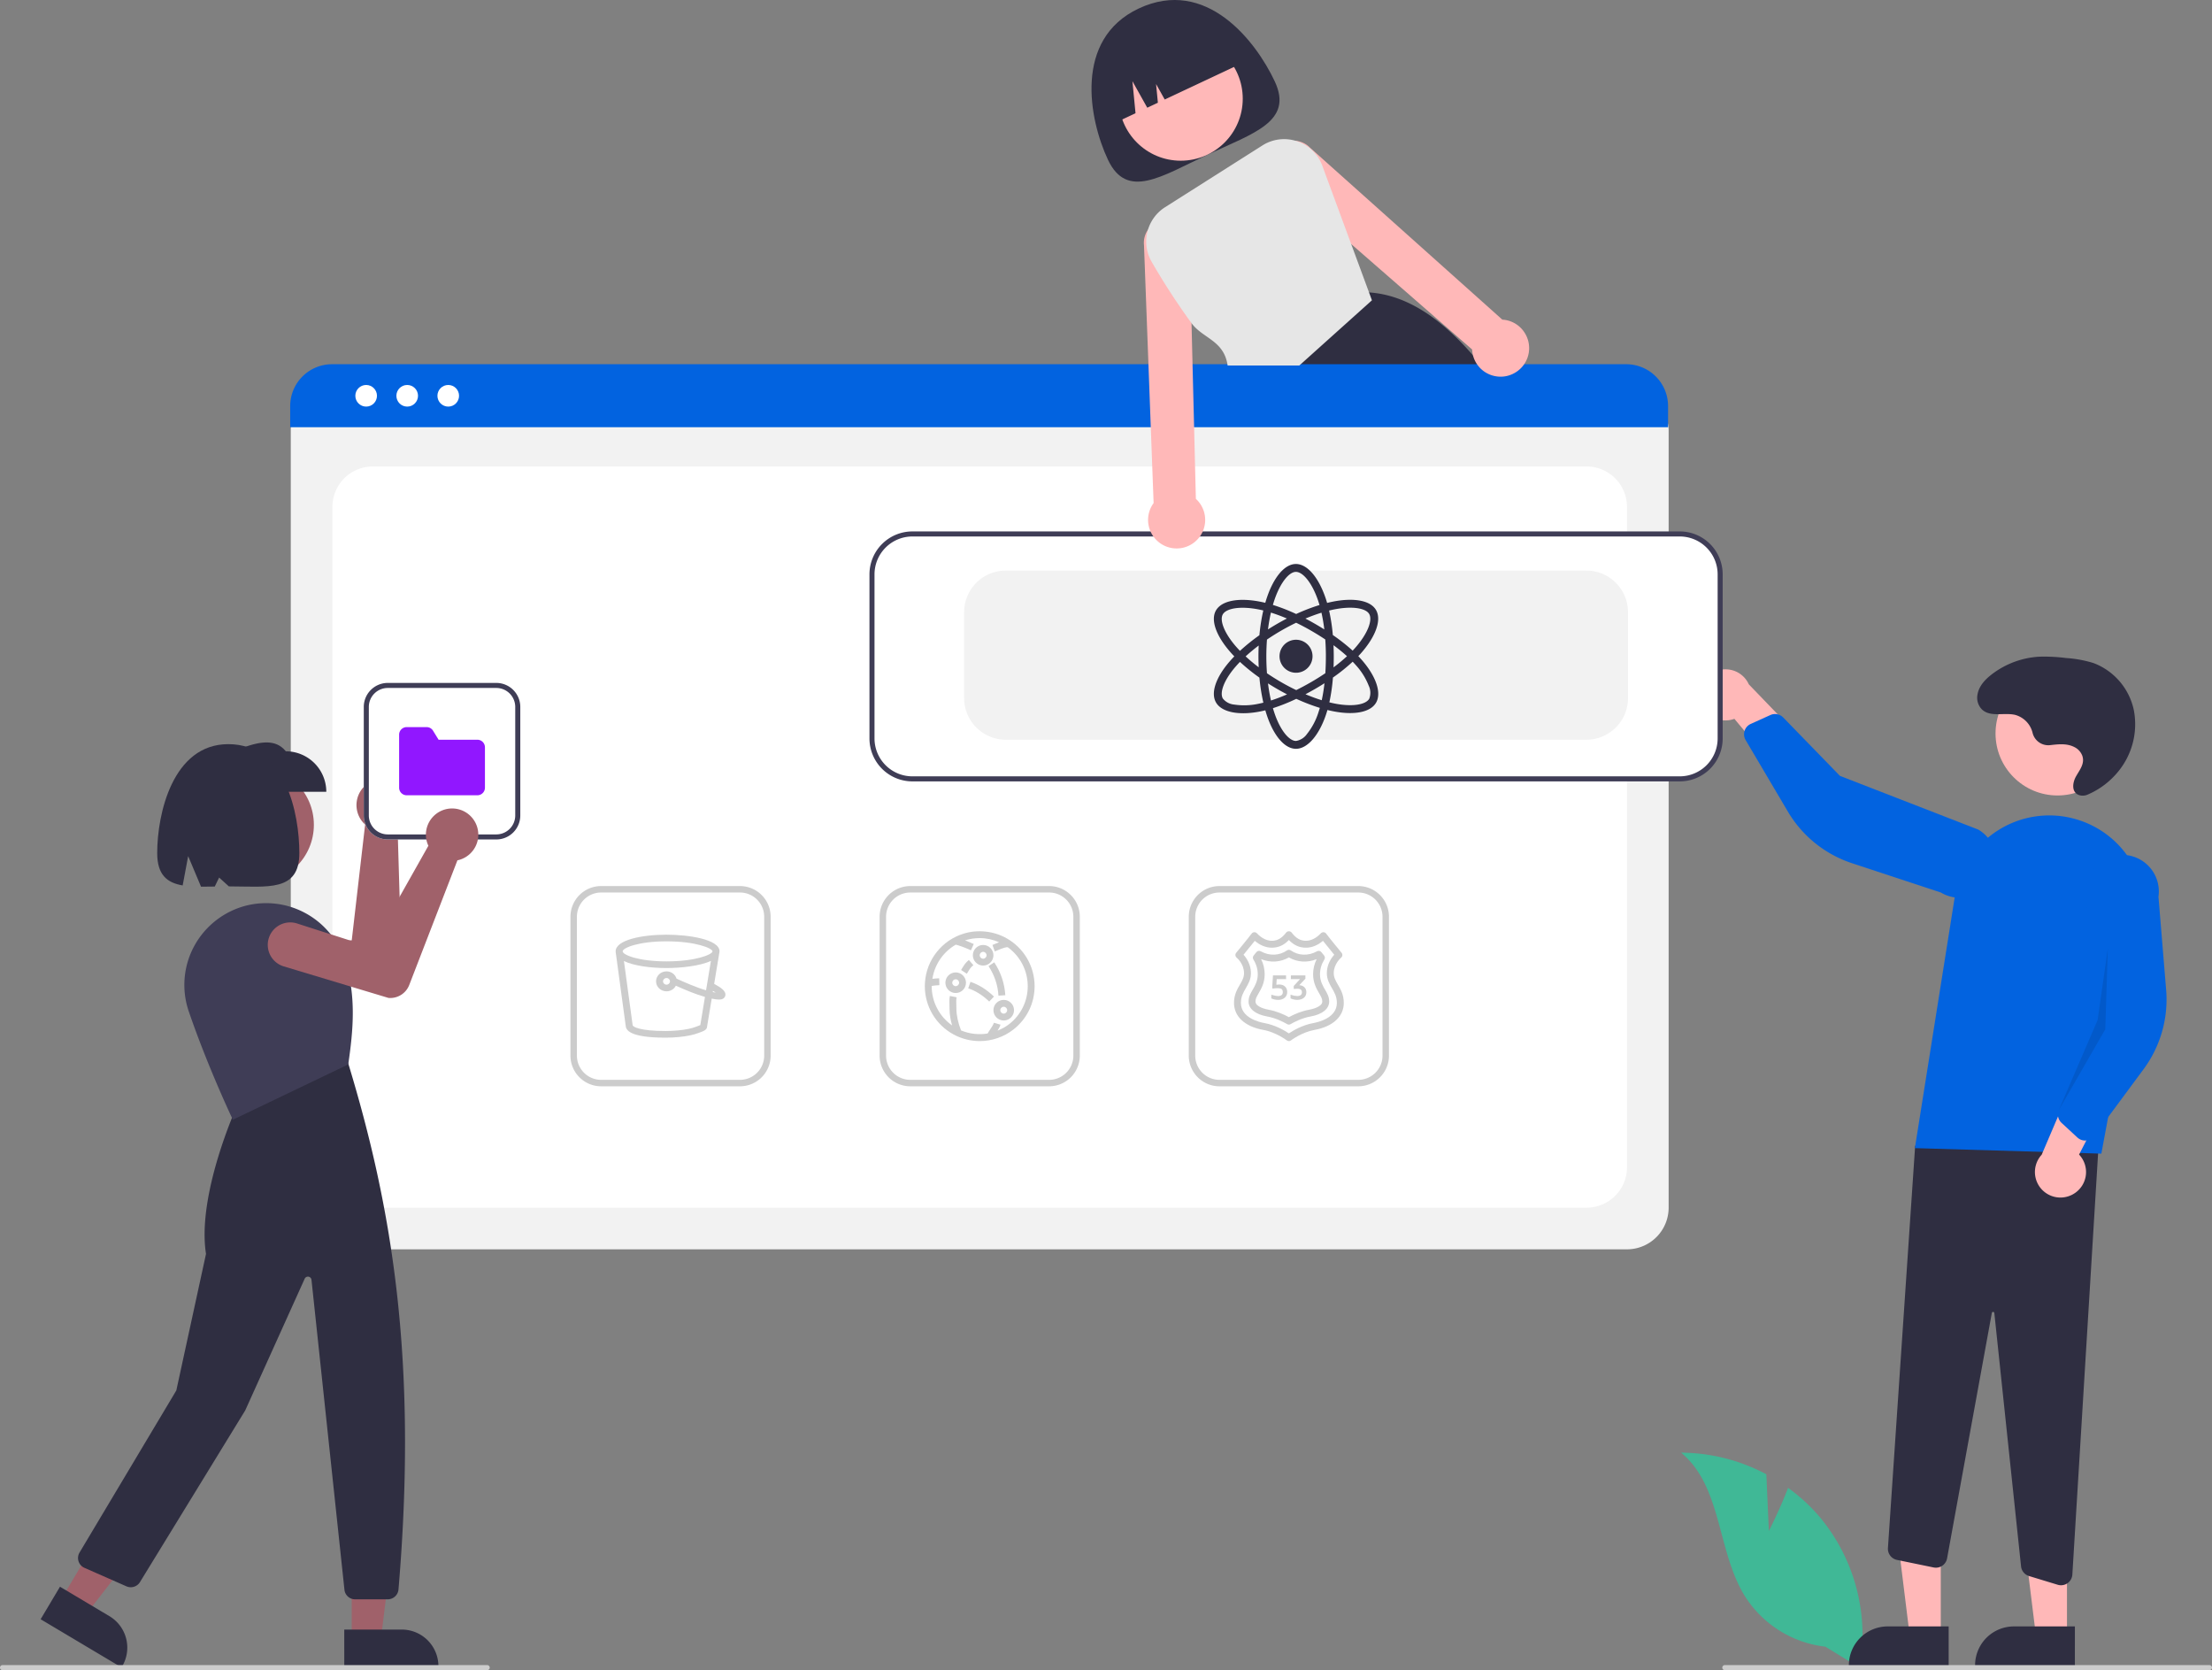 <?xml version="1.0" encoding="UTF-8" standalone="no"?>
<svg
   data-name="Layer 1"
   width="876.272"
   height="661.473"
   viewBox="0 0 876.272 661.473"
   version="1.1"
   id="svg93564"
   sodipodi:docname="building_websites.svg"
   xml:space="preserve"
   xmlns:inkscape="http://www.inkscape.org/namespaces/inkscape"
   xmlns:sodipodi="http://sodipodi.sourceforge.net/DTD/sodipodi-0.dtd"
   xmlns="http://www.w3.org/2000/svg"
   xmlns:svg="http://www.w3.org/2000/svg"><rect x="0" y="0" width="876.272" height="661.473" fill="#808080" stroke="none"/><defs
     id="defs93568" /><sodipodi:namedview
     id="namedview93566"
     pagecolor="#ffffff"
     bordercolor="#000000"
     borderopacity="0.25"
     inkscape:showpageshadow="2"
     inkscape:pageopacity="0.0"
     inkscape:pagecheckerboard="0"
     inkscape:deskcolor="#d1d1d1"
     showgrid="false" /><path
     d="m 504.97,32.194 c 7.516,15.995 -8.411,20.526 -26.655,29.099 -18.244,8.573 -31.898,17.942 -39.414,1.947 -7.516,-15.995 -13.615,-47.743 12.195,-59.871 26.699,-12.546 46.358,12.829 53.874,28.825 z"
     fill="#2f2e41"
     id="path93446" /><circle
     cx="467.746"
     cy="39.089"
     r="24.561"
     fill="#ffb8b8"
     id="circle93448" /><path
     d="m 589.426,148.012 c -0.85,-1.11 -1.7,-2.2 -2.56,-3.26 q -1.665,-2.07 -3.35,-4.01 c -12.73,-14.69 -26.27,-23.94 -41.18,-24.93 h -0.02 l -0.22,-0.02 -29.71,28.96 -10.1,9.84 0.22,0.54 5.45,13.57 h 95.49 a 234.834,234.834 0 0 0 -14.02,-20.69 z"
     fill="#2f2e41"
     id="path93450" /><path
     d="m 441.038,48.977 v 0 l 8.792,-4.131 -1.225,-12.683 5.879,10.496 4.202,-1.975 -0.714,-7.399 3.43,6.123 31.224,-14.673 v 0 a 26,26 0 0 0 -34.589,-12.474 l -4.525,2.126 a 26,26 0 0 0 -12.474,34.589 z"
     fill="#2f2e41"
     id="path93452" /><path
     d="m 644.526,494.8 h -512.838 a 16.519,16.519 0 0 1 -16.5,-16.5 V 170.146 a 12.102,12.102 0 0 1 12.088,-12.088 h 521.453 a 12.311,12.311 0 0 1 12.297,12.297 v 307.945 a 16.519,16.519 0 0 1 -16.5,16.5 z"
     fill="#f2f2f2"
     id="path93454" /><path
     d="m 147.688,478.3 h 480.839 a 16,16 0 0 0 16,-16 V 200.752 a 16,16 0 0 0 -16,-16 h -480.839 a 16,16 0 0 0 -16,16 v 261.548 a 16,16 0 0 0 16,16 z"
     fill="#ffffff"
     id="path93456" /><path
     d="M 660.796,169.203 H 114.956 v -8.4 a 16.574,16.574 0 0 1 16.56,-16.55 h 512.72 a 16.574,16.574 0 0 1 16.56,16.55 z"
     fill="#0263e0"
     id="path93458"
     style="fill:#0263e0;fill-opacity:1" /><circle
     cx="145.051"
     cy="156.752"
     r="4.283"
     fill="#fff"
     id="circle93460"
     style="fill:#ffffff;fill-opacity:1" /><circle
     cx="161.31"
     cy="156.752"
     r="4.283"
     fill="#fff"
     id="circle93462"
     style="fill:#ffffff;fill-opacity:1" /><circle
     cx="177.569"
     cy="156.752"
     r="4.283"
     fill="#fff"
     id="circle93464"
     style="fill:#ffffff;fill-opacity:1" /><polygon
     points="768.825,648.15 756.565,648.149 750.733,600.861 768.827,600.862 "
     fill="#ffb8b8"
     id="polygon93490" /><path
     d="m 700.73,606.326 -0.998,-22.434 a 72.456,72.456 0 0 0 -33.796,-8.555 c 16.231,13.27 14.203,38.851 25.208,56.697 a 43.582,43.582 0 0 0 31.959,20.14 l 13.583,8.316 a 73.03,73.03 0 0 0 -15.393,-59.179 70.542,70.542 0 0 0 -12.964,-12.046 c -3.253,8.578 -7.599,17.061 -7.599,17.061 z"
     fill="#f2f2f2"
     id="path6107"
     style="opacity:0.5;fill:#00f0ac;fill-opacity:1" /><path
     d="m 771.951,660.034 -39.531,-10e-4 v -0.5 a 15.386,15.386 0 0 1 15.386,-15.386 h 0.001 l 24.144,10e-4 z"
     fill="#2f2e41"
     id="path93492" /><polygon
     points="818.825,648.15 806.565,648.149 800.733,600.861 818.827,600.862 "
     fill="#ffb8b8"
     id="polygon93494" /><path
     d="m 821.951,660.034 -39.53,-10e-4 v -0.5 a 15.386,15.386 0 0 1 15.386,-15.386 h 0.001 l 24.144,10e-4 z"
     fill="#2f2e41"
     id="path93496" /><path
     d="m 815.15,627.65 -11.354,-3.454 a 4.493,4.493 0 0 1 -3.166,-3.833 L 790.044,520.037 a 0.48,0.48 0 0 0 -0.479,-0.447 0.469,0.469 0 0 0 -0.51,0.409 l -17.731,97.199 a 4.5,4.5 0 0 1 -5.335,3.6 l -14.511,-2.989 a 4.516,4.516 0 0 1 -3.582,-4.712 l 10.785,-159.312 73.138,-7.892 -10.868,177.727 a 4.505,4.505 0 0 1 -4.484,4.228 4.526,4.526 0 0 1 -1.317,-0.196 z"
     fill="#2f2e41"
     id="path93498" /><circle
     cx="815.08"
     cy="290.487"
     r="24.561"
     fill="#ffb8b8"
     id="circle93500" /><path
     d="m 758.568,454.72 15.858,-99.851 a 37.857,37.857 0 0 1 48.005,-30.399 v 0 a 37.743,37.743 0 0 1 26.601,43.262 l -16.591,89.172 z"
     fill="#0263e0"
     id="path93502"
     style="fill:#0263e0;fill-opacity:1" /><path
     d="m 821.861,472.586 a 10.056,10.056 0 0 0 1.747,-15.32 l 16.396,-31.751 -18.465,1.97 -12.739,29.849 a 10.11,10.11 0 0 0 13.061,15.251 z"
     fill="#ffb8b8"
     id="path93504" /><path
     d="m 825.372,451.665 a 4.506,4.506 0 0 1 -2.426,-1.151 l -6.273,-5.797 a 4.515,4.515 0 0 1 -1.092,-5.054 l 12.537,-29.718 -1.779,-58.72 a 14.497,14.497 0 1 1 28.727,3.919 l 3.041,36.912 a 46.373,46.373 0 0 1 -8.938,31.397 l -19.552,26.432 a 4.505,4.505 0 0 1 -3.195,1.804 4.455,4.455 0 0 1 -1.05,-0.024 z"
     fill="#0263e0"
     id="path93506"
     style="fill:#0263e0;fill-opacity:1" /><path
     d="m 673.641,277.105 a 10.056,10.056 0 0 0 13.426,7.582 l 22.846,27.478 5.385,-17.772 -22.52,-23.369 a 10.11,10.11 0 0 0 -19.137,6.081 z"
     fill="#ffb8b8"
     id="path93508" /><path
     d="m 691.537,288.495 a 4.506,4.506 0 0 1 2.006,-1.786 l 7.784,-3.517 a 4.515,4.515 0 0 1 5.08,0.965 l 22.478,23.132 54.766,21.257 a 14.497,14.497 0 1 1 -14.809,24.926 l -35.177,-11.592 a 46.374,46.374 0 0 1 -25.427,-20.472 l -16.717,-28.31 a 4.505,4.505 0 0 1 -0.415,-3.646 4.454,4.454 0 0 1 0.432,-0.958 z"
     fill="#0263e0"
     id="path93510"
     style="fill:#0263e0;fill-opacity:1" /><polygon
     points="835.002,375.652 834.002,407.652 815.58,439.663 830.962,403.99 "
     opacity="0.1"
     id="polygon93512" /><path
     d="m 812.266,295.103 a 6.423,6.423 0 0 1 -7.031,-4.702 9.764,9.764 0 0 0 -6.951,-7.274 c -4.505,-1.029 -10.012,1.091 -13.314,-2.322 a 6.637,6.637 0 0 1 -1.575,-5.842 c 0.608,-3.317 2.981,-5.823 5.563,-7.827 a 34.062,34.062 0 0 1 18.866,-7.051 67.677,67.677 0 0 1 10.621,0.528 47.009,47.009 0 0 1 10.864,1.985 25.576,25.576 0 0 1 16.002,18.68 29.528,29.528 0 0 1 -6.057,24.13 31.702,31.702 0 0 1 -12.161,9.259 4.744,4.744 0 0 1 -3.606,0.183 c -2.957,-1.176 -2.474,-4.839 -1.126,-7.283 1.443,-2.615 3.663,-5.146 2.503,-8.329 a 6.302,6.302 0 0 0 -3.127,-3.366 c -2.94,-1.499 -6.228,-1.145 -9.389,-0.78 z"
     fill="#2f2e41"
     id="path93514" /><path
     d="m 665.433,308.973 h -304 a 16.519,16.519 0 0 1 -16.5,-16.5 v -65 a 16.519,16.519 0 0 1 16.5,-16.5 h 304 a 16.519,16.519 0 0 1 16.5,16.5 v 65 a 16.519,16.519 0 0 1 -16.5,16.5 z"
     fill="#ffffff"
     id="path93516" /><path
     d="m 665.433,309.473 h -304 a 17.019,17.019 0 0 1 -17,-17 v -65 a 17.019,17.019 0 0 1 17,-17 h 304 a 17.019,17.019 0 0 1 17,17 v 65 a 17.019,17.019 0 0 1 -17,17 z m -304,-97 a 15.017,15.017 0 0 0 -15,15 v 65 a 15.017,15.017 0 0 0 15,15 h 304 a 15.017,15.017 0 0 0 15,-15 v -65 a 15.017,15.017 0 0 0 -15,-15 z"
     fill="#3f3d56"
     id="path93518" /><path
     d="m 628.433,292.973 h -230 a 16.519,16.519 0 0 1 -16.5,-16.5 v -34 a 16.519,16.519 0 0 1 16.5,-16.5 h 230 a 16.519,16.519 0 0 1 16.5,16.5 v 34 a 16.519,16.519 0 0 1 -16.5,16.5 z"
     fill="#f2f2f2"
     id="path93520" /><path
     d="M 875.272,661.473 H 683.272 a 1,1 0 0 1 0,-2 h 192 a 1,1 0 0 1 0,2 z"
     fill="#cccccc"
     id="path93526" /><path
     d="m 604.056,131.912 a 11.221,11.221 0 0 0 -7.25,-5.1 10.301,10.301 0 0 0 -1.66,-0.21 L 518.956,58.482 a 9.015,9.015 0 0 0 -5.63,-2.69 7.67,7.67 0 0 0 -1.27,-0.04 9.055,9.055 0 0 0 -5.96,15.48 l 29.17,25.43 47.9,41.75 a 11.916,11.916 0 0 0 0.35,2.33 11.266,11.266 0 0 0 9.67,8.37 11.092,11.092 0 0 0 6.05,-1 11.407,11.407 0 0 0 3.88,-2.97 c 0.11,-0.13 0.21,-0.25 0.31,-0.39 a 11.293,11.293 0 0 0 0.63,-12.84 z"
     fill="#ffb8b8"
     id="path93528" /><path
     d="m 473.736,197.562 -0.71,-28.86 -0.6,-23.95 -0.41,-16.76 -0.81,-32.67 a 9.046,9.046 0 0 0 -15.71,-5.25 6.923,6.923 0 0 0 -0.75,0.96 8.936,8.936 0 0 0 -1.56,6.05 l 1.78,47.67 0.89,23.95 1.14,30.55 a 12.047,12.047 0 0 0 -0.89,1.41 11.248,11.248 0 0 0 -0.71,8.84 11.311,11.311 0 0 0 15.56,6.63 11.301,11.301 0 0 0 2.78,-18.57 z"
     fill="#ffb8b8"
     id="path93530" /><path
     d="m 542.336,115.812 -7.07,-19.15 -11.44,-31.02 a 16.006,16.006 0 0 0 -9.95,-9.68 c -0.18,-0.06 -0.37,-0.12 -0.55,-0.17 a 15.984,15.984 0 0 0 -13.24,1.82 l -38.53,24.44 a 16.093,16.093 0 0 0 -5.27,21.75 276.323,276.323 0 0 0 15.73,24.19 c 4.49,6.11 12.85,6.76 14.3,16.76 h 28.41 l 28.76,-25.82 z"
     fill="#cccccc"
     id="path93532"
     style="fill:#e6e6e6;fill-opacity:1" /><circle
     cx="101.165"
     cy="326.682"
     r="23.172"
     fill="#a0616a"
     id="circle93534" /><path
     d="m 158.051,310.732 q 0.343,0.273 0.664,0.578 a 10.38,10.38 0 0 1 -0.417,15.484 9.722,9.722 0 0 1 -0.814,0.613 l 1.568,52.945 a 8.061,8.061 0 0 1 -5.545,7.867 l -0.096,0.021 -42.989,4.578 a 8.899,8.899 0 1 1 -1.722,-17.713 l 30.644,-2.699 5.3,-45.851 a 9.876,9.876 0 0 1 -0.972,-0.99 10.38,10.38 0 0 1 14.378,-14.833 z"
     fill="#a0616a"
     id="path93536" /><polygon
     points="139.328,649.174 150.895,649.174 156.397,604.561 139.326,604.561 "
     fill="#a0616a"
     id="polygon93538" /><path
     d="m 136.378,645.398 22.778,-9.3e-4 h 9.2e-4 a 14.516,14.516 0 0 1 14.516,14.516 v 0.472 l -37.294,10e-4 z"
     fill="#2f2e41"
     id="path93540" /><polygon
     points="24.366,633.182 34.304,639.099 61.857,603.582 47.189,594.849 "
     fill="#a0616a"
     id="polygon93542" /><path
     d="m 23.763,628.428 19.572,11.653 7.9e-4,4.7e-4 a 14.516,14.516 0 0 1 5.046,19.899 l -0.241,0.405 -32.044,-19.079 z"
     fill="#2f2e41"
     id="path93544" /><path
     d="m 153.624,633.417 h -12.952 a 4.238,4.238 0 0 1 -4.221,-3.797 L 123.394,506.882 a 1.415,1.415 0 0 0 -2.697,-0.433 L 97.141,558.608 55.437,626.611 a 4.266,4.266 0 0 1 -5.329,1.666 l -16.66,-7.33 a 4.247,4.247 0 0 1 -1.935,-6.064 l 38.337,-64.192 11.758,-54.085 c -3.698,-23.455 12.155,-58.326 12.316,-58.676 l 0.079,-0.17 43.668,-17.068 0.219,0.268 c 17.221,56.514 27.715,117.332 19.967,208.568 a 4.274,4.274 0 0 1 -4.232,3.89 z"
     fill="#2f2e41"
     id="path93546" /><path
     d="m 92.243,443.474 -0.203,-0.427 c -0.097,-0.205 -9.807,-20.684 -17.292,-42.571 a 32.285,32.285 0 0 1 2.239,-25.873 32.637,32.637 0 0 1 20.813,-16.004 v 0 a 32.677,32.677 0 0 1 37.928,19.57 c 5.937,14.847 4.045,30.695 2.264,43.157 l -0.035,0.25 -0.227,0.109 z"
     fill="#3f3d56"
     id="path93548" /><path
     d="M 129.26,313.593 H 92.466 v -16.038 c 8.076,-3.208 15.978,-5.937 20.756,0 a 16.038,16.038 0 0 1 16.038,16.038 z"
     fill="#2f2e41"
     id="path93550" /><path
     d="m 90.429,294.724 c -21.996,0 -28.153,27.571 -28.153,43.126 0,8.674 3.923,11.777 10.088,12.827 l 2.177,-11.611 5.099,12.111 c 1.732,0.009 3.551,-0.025 5.437,-0.06 l 1.729,-3.56 3.855,3.496 c 15.441,0.023 27.921,2.274 27.921,-13.203 0,-15.554 -5.399,-43.126 -28.152,-43.126 z"
     fill="#2f2e41"
     id="path93552" /><path
     d="M 193,661.473 H 1 a 1,1 0 1 1 0,-2 h 192 a 1,1 0 0 1 0,2 z"
     fill="#cccccc"
     id="path93554" /><path
     d="m 196.61,332.473 h -43 a 9.511,9.511 0 0 1 -9.5,-9.5 v -43 a 9.511,9.511 0 0 1 9.5,-9.5 h 43 a 9.511,9.511 0 0 1 9.5,9.5 v 43 a 9.511,9.511 0 0 1 -9.5,9.5 z"
     fill="#ffffff"
     id="path93556" /><path
     d="m 196.61,332.473 h -43 a 9.511,9.511 0 0 1 -9.5,-9.5 v -43 a 9.511,9.511 0 0 1 9.5,-9.5 h 43 a 9.511,9.511 0 0 1 9.5,9.5 v 43 a 9.511,9.511 0 0 1 -9.5,9.5 z m -43,-60 a 7.508,7.508 0 0 0 -7.5,7.5 v 43 a 7.508,7.508 0 0 0 7.5,7.5 h 43 a 7.508,7.508 0 0 0 7.5,-7.5 v -43 a 7.508,7.508 0 0 0 -7.5,-7.5 z"
     fill="#3f3d56"
     id="path93558" /><path
     d="m 189.11,314.973 h -28 a 3.003,3.003 0 0 1 -3,-3 v -21 a 3.003,3.003 0 0 1 3,-3 h 7.882 a 2.981,2.981 0 0 1 2.555,1.427 l 2.198,3.573 h 15.364 a 3.003,3.003 0 0 1 3,3 v 16 a 3.003,3.003 0 0 1 -3,3 z"
     fill="#0263e0"
     id="path93560"
     style="fill:#9117ff;fill-opacity:1" /><path
     d="m 188.199,325.582 q 0.21,0.384 0.388,0.79 a 10.38,10.38 0 0 1 -6.393,14.109 9.72,9.72 0 0 1 -0.988,0.25 l -19.099,49.405 a 8.061,8.061 0 0 1 -8.163,5.099 l -0.096,-0.018 -41.397,-12.462 a 8.899,8.899 0 1 1 5.286,-16.993 l 29.29,9.404 22.676,-40.202 a 9.876,9.876 0 0 1 -0.511,-1.289 10.38,10.38 0 0 1 19.007,-8.091 z"
     fill="#a0616a"
     id="path93562" /><g
     style="fill:#2f2e41;fill-opacity:1;stroke-width:9.106"
     id="g94825"
     transform="matrix(3.66,0,0,3.66,469.508,216.048)"><path
       d="m 11.103,10.438 a 1.786,1.786 0 1 0 2.44,0.654 1.786,1.786 0 0 0 -2.44,-0.654 z m 8.005,1.938 q -0.176,-0.201 -0.371,-0.403 0.136,-0.143 0.264,-0.286 C 20.606,9.882 21.284,8.072 20.656,6.984 20.054,5.941 18.263,5.631 16.02,6.067 q -0.331,0.065 -0.659,0.146 -0.063,-0.216 -0.133,-0.43 C 14.467,3.49 13.238,1.999 11.982,2 10.778,2.001 9.614,3.397 8.871,5.558 Q 8.761,5.877 8.668,6.202 8.449,6.148 8.228,6.103 C 5.862,5.617 3.957,5.937 3.33,7.026 2.729,8.069 3.357,9.775 4.858,11.498 q 0.223,0.256 0.459,0.5 c -0.185,0.191 -0.361,0.382 -0.525,0.572 -1.465,1.698 -2.057,3.376 -1.457,4.415 0.62,1.073 2.499,1.424 4.785,0.974 q 0.278,-0.055 0.553,-0.124 0.101,0.352 0.221,0.697 c 0.739,2.117 1.897,3.469 3.097,3.468 1.239,-7.3e-4 2.482,-1.453 3.235,-3.659 0.059,-0.174 0.116,-0.355 0.169,-0.542 q 0.355,0.088 0.715,0.157 c 2.203,0.417 3.953,0.089 4.551,-0.951 0.618,-1.074 -0.019,-2.876 -1.554,-4.63 z M 4.07,7.452 c 0.386,-0.67 1.943,-0.931 3.986,-0.512 q 0.196,0.04 0.398,0.09 A 20.464,20.464 0 0 0 8.033,9.708 20.887,20.887 0 0 0 5.929,11.401 Q 5.71,11.174 5.502,10.936 l 6e-5,6e-5 C 4.216,9.461 3.708,8.081 4.07,7.452 Z m 3.887,5.728 C 7.446,12.793 6.972,12.397 6.541,11.999 6.971,11.603 7.446,11.208 7.956,10.823 q -0.027,0.589 -0.027,1.179 4.1e-4,0.589 0.028,1.178 z m -6.1e-4,3.941 a 7.237,7.237 0 0 1 -2.64,0.093 1.766,1.766 0 0 1 -1.241,-0.656 c -0.364,-0.631 0.112,-1.978 1.364,-3.43 q 0.236,-0.273 0.488,-0.532 a 20.49,20.49 0 0 0 2.107,1.7 20.802,20.802 0 0 0 0.426,2.712 q -0.251,0.063 -0.505,0.113 z m 7.101,-8.039 q -0.503,-0.317 -1.019,-0.614 -0.507,-0.292 -1.027,-0.562 c 0.593,-0.249 1.176,-0.462 1.739,-0.636 a 18.218,18.218 0 0 1 0.307,1.812 z M 9.679,5.835 C 10.315,3.984 11.257,2.855 11.983,2.854 12.756,2.854 13.76,4.073 14.417,6.052 q 0.064,0.194 0.121,0.389 a 20.478,20.478 0 0 0 -2.527,0.971 20.061,20.061 0 0 0 -2.519,-0.982 Q 9.578,6.131 9.679,5.835 Z M 9.279,7.259 A 18.307,18.307 0 0 1 11.008,7.901 Q 9.957,8.443 8.961,9.082 C 9.041,8.444 9.148,7.833 9.279,7.259 Z M 8.962,14.92 q 0.497,0.318 1.008,0.613 0.522,0.3 1.057,0.576 A 18.196,18.196 0 0 1 9.284,16.773 C 9.152,16.191 9.044,15.569 8.962,14.92 Z m 5.456,3.146 A 7.236,7.236 0 0 1 13.18,20.398 l -6e-5,6e-5 a 1.766,1.766 0 0 1 -1.188,0.747 c -0.728,4.2e-4 -1.658,-1.085 -2.29,-2.895 Q 9.59,17.929 9.496,17.602 a 20.109,20.109 0 0 0 2.529,-1.01 20.8,20.8 0 0 0 2.547,0.979 q -0.071,0.249 -0.155,0.494 z m 0.362,-1.324 c -0.569,-0.176 -1.161,-0.393 -1.762,-0.646 q 0.509,-0.268 1.025,-0.565 0.53,-0.306 1.032,-0.627 A 18.152,18.152 0 0 1 14.78,16.741 Z m 0.446,-4.743 q 0.001,0.911 -0.057,1.82 c -0.493,0.333 -1.013,0.659 -1.554,0.971 -0.539,0.311 -1.073,0.597 -1.597,0.856 q -0.827,-0.396 -1.622,-0.854 -0.79,-0.455 -1.545,-0.969 Q 8.784,12.914 8.783,12.001 l 1.2e-4,1.9e-4 Q 8.783,11.09 8.851,10.18 C 9.344,9.843 9.86,9.518 10.394,9.21 10.93,8.9 11.471,8.615 12.009,8.357 q 0.817,0.397 1.604,0.851 0.79,0.454 1.549,0.959 0.065,0.914 0.065,1.832 z m 0.957,-5.093 c 1.921,-0.374 3.37,-0.122 3.733,0.506 0.387,0.67 -0.167,2.148 -1.554,3.706 l -6e-5,6e-5 q -0.115,0.129 -0.238,0.259 A 20.061,20.061 0 0 0 15.98,9.689 20.041,20.041 0 0 0 15.575,7.04 q 0.31,-0.076 0.609,-0.135 z m -0.13,3.885 a 18.164,18.164 0 0 1 1.461,1.188 18.119,18.119 0 0 1 -1.457,1.208 q 0.023,-0.594 0.023,-1.188 -2.7e-4,-0.604 -0.028,-1.208 z m 3.868,5.789 c -0.363,0.631 -1.768,0.894 -3.652,0.538 q -0.324,-0.061 -0.665,-0.146 a 20.069,20.069 0 0 0 0.387,-2.682 19.939,19.939 0 0 0 2.137,-1.716 q 0.176,0.183 0.336,0.365 v -7e-5 a 7.234,7.234 0 0 1 1.403,2.238 1.766,1.766 0 0 1 0.054,1.403 z"
       id="path94816"
       style="fill:#2f2e41;fill-opacity:1;stroke-width:9.106" /></g><g
     id="g149832"
     transform="translate(6.497)"><path
       d="m 286.639,430.233 h -55.003 a 12.166,12.166 0 0 1 -12.152,-12.152 v -55.003 a 12.166,12.166 0 0 1 12.152,-12.152 h 55.003 a 12.166,12.166 0 0 1 12.152,12.152 v 55.003 a 12.166,12.166 0 0 1 -12.152,12.152 z m -55.003,-76.749 a 9.604,9.604 0 0 0 -9.594,9.594 v 55.003 a 9.604,9.604 0 0 0 9.594,9.594 h 55.003 a 9.604,9.604 0 0 0 9.594,-9.594 v -55.003 a 9.604,9.604 0 0 0 -9.594,-9.594 z"
       fill="#cccccc"
       id="path93482"
       style="stroke-width:1" /><path
       d="m 275.877,392.9 0.073,-0.45 c 0.442,0.253 0.803,0.479 1.088,0.669 -0.323,-0.05 -0.723,-0.126 -1.162,-0.219 z m -16.962,-4.236 c 0,0.724 -0.618,1.317 -1.38,1.317 -0.759,0 -1.38,-0.593 -1.38,-1.317 0,-0.727 0.621,-1.317 1.38,-1.317 0.762,0 1.38,0.59 1.38,1.317 z m 12.012,17.323 c -0.234,0.129 -0.746,0.311 -1.173,0.466 l -0.721,0.263 c -0.737,0.277 -1.612,0.527 -2.611,0.743 -2.501,0.551 -5.963,0.877 -9.254,0.877 -10.328,0 -12.945,-1.707 -13.039,-2.263 l -3.457,-25.46 c 3.851,1.889 10.507,2.782 16.863,2.782 5.707,0 13.277,-0.809 17.595,-2.824 l -1.924,11.641 c -4.033,-1.183 -8.843,-3.314 -11.7,-4.618 -0.494,-1.66 -2.076,-2.882 -3.97,-2.882 -2.283,0 -4.141,1.77 -4.141,3.951 0,2.179 1.858,3.951 4.141,3.951 1.632,0 3.032,-0.914 3.708,-2.223 3.073,1.386 7.642,3.351 11.526,4.449 z m -13.393,-33.165 c 11.778,0 18.15,2.782 18.224,3.946 v 0.063 c -0.133,1.175 -6.488,3.93 -18.213,3.93 -11.17,0 -17.288,-2.582 -17.376,-3.938 v -0.053 c 0.049,-1.351 6.176,-3.949 17.382,-3.949 z m 18.881,16.835 2.101,-12.66 v -0.003 c 0,-0.068 0.027,-0.132 0.027,-0.203 0,-4.847 -12.556,-6.604 -20.999,-6.604 -9.707,0 -20.154,2.068 -20.154,6.604 0,0.058 0,0.113 0,0.169 l 4.006,29.496 c 0.19,1.117 0.77,4.515 15.77,4.515 3.487,0 7.178,-0.35 9.873,-0.943 1.129,-0.248 2.14,-0.537 3.004,-0.861 l 0.687,-0.25 c 1.433,-0.516 2.913,-1.048 2.899,-2.466 l 1.816,-10.945 c 1.234,0.256 2.178,0.374 2.86,0.374 1.275,0 1.762,-0.356 2.098,-0.738 0.403,-0.458 0.558,-1.035 0.439,-1.625 -0.239,-1.175 -1.516,-2.297 -4.428,-3.859 z"
       id="Amazon-S3-Standard-Icon_16_Squid"
       fill="#ffffff"
       style="fill:#cccccc;fill-opacity:1;fill-rule:evenodd;stroke:none;stroke-width:1" /></g><g
     id="g149828"
     transform="translate(6.497)"><path
       d="M 409.112,430.233 H 354.109 A 12.166,12.166 0 0 1 341.957,418.081 v -55.003 a 12.166,12.166 0 0 1 12.152,-12.152 h 55.003 a 12.166,12.166 0 0 1 12.152,12.152 v 55.003 a 12.166,12.166 0 0 1 -12.152,12.152 z m -55.003,-76.749 a 9.604,9.604 0 0 0 -9.594,9.594 v 55.003 a 9.604,9.604 0 0 0 9.594,9.594 h 55.003 a 9.604,9.604 0 0 0 9.594,-9.594 v -55.003 a 9.604,9.604 0 0 0 -9.594,-9.594 z"
       fill="#cccccc"
       id="path93466"
       style="stroke-width:1" /><path
       d="m 392.483,400.088 c 0,-0.751 -0.612,-1.36 -1.359,-1.36 -0.748,0 -1.359,0.609 -1.359,1.36 0,0.751 0.612,1.36 1.359,1.36 0.748,0 1.359,-0.609 1.359,-1.36 m 2.718,0 c 0,2.249 -1.829,4.079 -4.077,4.079 -2.248,0 -4.077,-1.83 -4.077,-4.079 0,-2.249 1.829,-4.079 4.077,-4.079 2.248,0 4.077,1.83 4.077,4.079 m -21.746,-10.877 c 0,-0.751 -0.612,-1.36 -1.359,-1.36 -0.748,0 -1.359,0.609 -1.359,1.36 0,0.751 0.612,1.36 1.359,1.36 0.748,0 1.359,-0.609 1.359,-1.36 m 2.718,0 c 0,2.249 -1.829,4.079 -4.077,4.079 -2.248,0 -4.077,-1.83 -4.077,-4.079 0,-2.249 1.829,-4.079 4.077,-4.079 2.248,0 4.077,1.83 4.077,4.079 m 5.436,-10.877 c 0,0.751 0.612,1.36 1.359,1.36 0.748,0 1.359,-0.609 1.359,-1.36 0,-0.751 -0.612,-1.36 -1.359,-1.36 -0.747,0 -1.359,0.609 -1.359,1.36 m -2.718,0 c 0,-2.249 1.829,-4.079 4.077,-4.079 2.248,0 4.077,1.83 4.077,4.079 0,2.249 -1.829,4.079 -4.077,4.079 -2.248,0 -4.077,-1.83 -4.077,-4.079 m 21.746,12.237 c 0,-6.135 -2.982,-11.843 -7.88,-15.397 -0.5,-0.16 -1.886,0.247 -4.172,1.229 -0.41,0.174 -0.758,0.321 -1.003,0.411 l -0.924,-2.559 c 0.212,-0.073 0.508,-0.204 0.859,-0.354 0.601,-0.256 1.191,-0.5 1.767,-0.718 -2.403,-1.063 -5.012,-1.648 -7.673,-1.648 -1.867,0 -3.691,0.266 -5.431,0.791 -0.125,0.035 -0.236,0.098 -0.359,0.136 0.951,0.356 2.085,0.816 3.43,1.42 l -1.109,2.48 c -3.278,-1.471 -5.154,-2.018 -6.026,-2.222 -4.934,2.861 -8.367,7.815 -9.25,13.529 0.875,-0.114 1.759,-0.182 2.699,-0.207 l 0.068,2.719 c -1.079,0.027 -2.063,0.141 -3.047,0.302 0,0.027 -0.003,0.057 -0.003,0.087 0,6.255 3.058,12.017 8.089,15.552 -0.546,-1.906 -1.011,-4.188 -1.011,-6.488 0,-0.424 -0.014,-0.873 -0.027,-1.327 -0.043,-1.297 -0.087,-2.638 0.152,-3.859 l 2.667,0.525 c -0.182,0.916 -0.141,2.099 -0.103,3.244 0.016,0.487 0.03,0.963 0.03,1.417 0,2.442 0.677,5.501 1.829,8.46 3.335,1.403 7.018,1.808 10.538,1.224 0.304,-0.56 0.674,-1.129 1.066,-1.705 0.582,-0.859 1.182,-1.746 1.416,-2.551 l 2.612,0.759 c -0.245,0.848 -0.69,1.615 -1.161,2.358 1.625,-0.65 3.172,-1.468 4.561,-2.548 4.702,-3.639 7.396,-9.129 7.396,-15.06 m 2.718,0 c 0,6.779 -3.08,13.053 -8.448,17.208 -1.9,1.474 -4.012,2.611 -6.279,3.375 -2.234,0.775 -4.599,1.172 -7.018,1.172 -3.572,0 -7.119,-0.892 -10.261,-2.575 -7.084,-3.793 -11.484,-11.141 -11.484,-19.18 0,-0.449 0.011,-0.895 0.049,-1.332 0.527,-9.058 6.752,-16.917 15.486,-19.517 5.474,-1.651 11.789,-0.982 16.839,1.876 6.858,3.842 11.117,11.111 11.117,18.973 m -24.26,-8.321 -1.783,-2.048 c -1.403,1.218 -1.778,1.844 -2.406,2.877 -0.182,0.302 -0.394,0.655 -0.677,1.088 l 2.278,1.482 c 0.299,-0.462 0.527,-0.838 0.726,-1.161 0.555,-0.916 0.783,-1.294 1.862,-2.238 m -1.158,6.608 -0.881,2.57 c 3.025,1.042 5.67,2.706 8.323,5.235 l 1.873,-1.969 c -2.944,-2.809 -5.904,-4.664 -9.315,-5.836 m 7.165,-6.23 2.272,-1.493 c 2.615,3.989 4.085,8.37 4.374,13.023 l -2.713,0.169 c -0.256,-4.174 -1.582,-8.112 -3.933,-11.699"
       id="Amazon-CloudFront_Icon_16_Squid"
       fill="#ffffff"
       style="fill:#cccccc;fill-opacity:1;fill-rule:evenodd;stroke:none;stroke-width:1" /></g><g
     id="g149824"
     transform="translate(6.497)"><path
       d="m 531.585,430.233 h -55.003 a 12.166,12.166 0 0 1 -12.152,-12.152 v -55.003 a 12.166,12.166 0 0 1 12.152,-12.152 h 55.003 a 12.166,12.166 0 0 1 12.152,12.152 v 55.003 a 12.166,12.166 0 0 1 -12.152,12.152 z m -55.003,-76.749 a 9.604,9.604 0 0 0 -9.594,9.594 v 55.003 a 9.604,9.604 0 0 0 9.594,9.594 h 55.003 a 9.604,9.604 0 0 0 9.594,-9.594 v -55.003 a 9.604,9.604 0 0 0 -9.594,-9.594 z"
       fill="#cccccc"
       id="path93476"
       style="stroke-width:1" /><path
       d="m 510.18,390.941 c 0.55,0.507 0.83,1.192 0.83,2.036 0,0.918 -0.337,1.663 -0.999,2.214 -0.657,0.542 -1.536,0.816 -2.62,0.816 -0.846,0 -1.695,-0.183 -2.522,-0.545 l -0.123,-0.052 v -1.468 l 0.268,0.087 c 1.807,0.594 3.127,0.605 3.781,0.063 0.312,-0.257 0.463,-0.625 0.463,-1.115 0,-0.595 -0.186,-1.384 -1.799,-1.384 -0.422,0 -0.824,0.022 -1.227,0.066 l -0.227,0.024 v -1.178 l 2.494,-2.718 h -3.622 v -1.49 h 5.752 v 1.326 l -2.426,2.567 c 0.816,0.038 1.478,0.29 1.977,0.751 m -7.619,-0.227 c 0.572,0.534 0.862,1.277 0.862,2.211 0,0.915 -0.337,1.668 -1.002,2.238 -0.654,0.559 -1.528,0.844 -2.587,0.844 -0.917,0 -1.791,-0.183 -2.593,-0.545 l -0.12,-0.055 v -1.466 l 0.271,0.088 c 1.815,0.586 3.168,0.616 3.825,0.058 0.309,-0.263 0.46,-0.638 0.46,-1.148 0,-0.556 -0.142,-0.959 -0.427,-1.197 -0.52,-0.436 -1.618,-0.447 -3.507,-0.241 l -0.227,0.024 v -1.096 l 0.266,-4.132 h 5.186 v 1.49 h -3.699 l -0.142,2.214 c 0.392,-0.063 0.753,-0.093 1.076,-0.093 0.997,0 1.791,0.271 2.36,0.805 m 9.662,9.164 c -3.258,0.586 -6.13,1.868 -8.14,2.973 -2.007,-1.104 -4.879,-2.386 -8.14,-2.973 -0.52,-0.093 -5.09,-0.978 -5.09,-3.205 0,-1.041 0.334,-1.715 1.227,-3.244 1.018,-1.759 2.415,-4.164 2.415,-7.551 0,-2.096 -0.476,-4.115 -1.418,-6.016 3.704,1.529 7.781,1.214 11.006,-0.682 3.225,1.896 7.299,2.211 11.009,0.682 -0.942,1.901 -1.418,3.921 -1.418,6.016 0,3.386 1.396,5.792 2.415,7.551 0.89,1.529 1.224,2.203 1.224,3.244 0,2.227 -4.567,3.112 -5.09,3.205 m 4.189,-14 c 0,-2.055 0.58,-4.027 1.725,-5.858 0.315,-0.499 0.271,-1.14 -0.101,-1.595 l -1.079,-1.329 c -0.419,-0.518 -1.15,-0.655 -1.728,-0.337 -3.526,1.951 -7.406,1.718 -10.363,-0.332 -0.471,-0.326 -1.092,-0.326 -1.563,0 -2.957,2.049 -6.842,2.279 -10.363,0.332 -0.575,-0.318 -1.306,-0.181 -1.728,0.337 l -1.079,1.329 c -0.372,0.455 -0.416,1.096 -0.101,1.595 1.144,1.83 1.725,3.803 1.725,5.858 0,2.649 -1.087,4.523 -2.048,6.173 -0.854,1.474 -1.593,2.745 -1.593,4.622 0,2.871 2.746,5.077 7.343,5.901 3.261,0.586 6.116,1.973 7.937,3.033 0.214,0.123 0.452,0.186 0.687,0.186 0.238,0 0.476,-0.063 0.687,-0.186 1.821,-1.06 4.676,-2.447 7.937,-3.033 4.6,-0.825 7.343,-3.03 7.343,-5.901 0,-1.877 -0.736,-3.148 -1.593,-4.619 -0.958,-1.652 -2.045,-3.526 -2.045,-6.175 m -2.628,19.307 c -4.375,0.786 -8.099,3.016 -9.7,4.093 -1.602,-1.077 -5.322,-3.307 -9.698,-4.093 -2.182,-0.392 -9.309,-2.129 -9.309,-7.986 0,-2.471 0.95,-4.104 1.952,-5.836 0.994,-1.715 2.023,-3.488 2.023,-5.956 0,-3.441 -1.769,-5.984 -2.935,-7.282 1.12,-1.362 3.159,-3.855 4.463,-5.51 2.059,1.764 4.405,2.721 6.735,2.721 2.612,0 4.797,-0.978 6.768,-3.049 1.974,2.071 4.159,3.049 6.771,3.049 2.33,0 4.676,-0.956 6.735,-2.721 1.303,1.655 3.343,4.148 4.463,5.51 -1.166,1.299 -2.935,3.841 -2.935,7.282 0,2.468 1.029,4.241 2.023,5.956 1.002,1.732 1.952,3.364 1.952,5.836 0,5.858 -7.127,7.595 -9.309,7.986 m 9.722,-15.197 c -0.884,-1.529 -1.651,-2.849 -1.651,-4.581 0,-3.685 2.883,-6.101 2.908,-6.121 0.285,-0.23 0.465,-0.564 0.501,-0.929 0.036,-0.364 -0.074,-0.726 -0.307,-1.008 -0.049,-0.06 -4.986,-6.044 -6.105,-7.584 -0.241,-0.332 -0.616,-0.537 -1.024,-0.562 -0.386,-0.016 -0.805,0.134 -1.084,0.43 -1.785,1.91 -3.877,2.962 -5.889,2.962 -2.237,0 -3.937,-0.973 -5.684,-3.255 -0.515,-0.677 -1.659,-0.677 -2.171,0 -1.747,2.282 -3.447,3.255 -5.684,3.255 -2.015,0 -4.104,-1.052 -5.892,-2.962 -0.277,-0.296 -0.665,-0.444 -1.081,-0.43 -0.411,0.024 -0.783,0.23 -1.024,0.562 -1.12,1.54 -6.056,7.523 -6.108,7.584 -0.233,0.282 -0.342,0.644 -0.304,1.008 0.036,0.364 0.216,0.699 0.501,0.929 0.028,0.022 2.908,2.395 2.908,6.121 0,1.732 -0.767,3.052 -1.651,4.581 -1.092,1.877 -2.324,4.003 -2.324,7.211 0,5.386 4.323,9.381 11.565,10.685 5.054,0.907 9.306,4.126 9.347,4.159 0.246,0.189 0.539,0.282 0.832,0.282 0.296,0 0.589,-0.093 0.835,-0.282 0.044,-0.033 4.268,-3.247 9.35,-4.159 7.239,-1.304 11.562,-5.299 11.562,-10.685 0,-3.208 -1.232,-5.334 -2.324,-7.211"
       id="Amazon-Route-53-Icon_16_Squid"
       fill="#ffffff"
       style="fill:#cccccc;fill-opacity:1;fill-rule:evenodd;stroke:none;stroke-width:1" /></g></svg>
